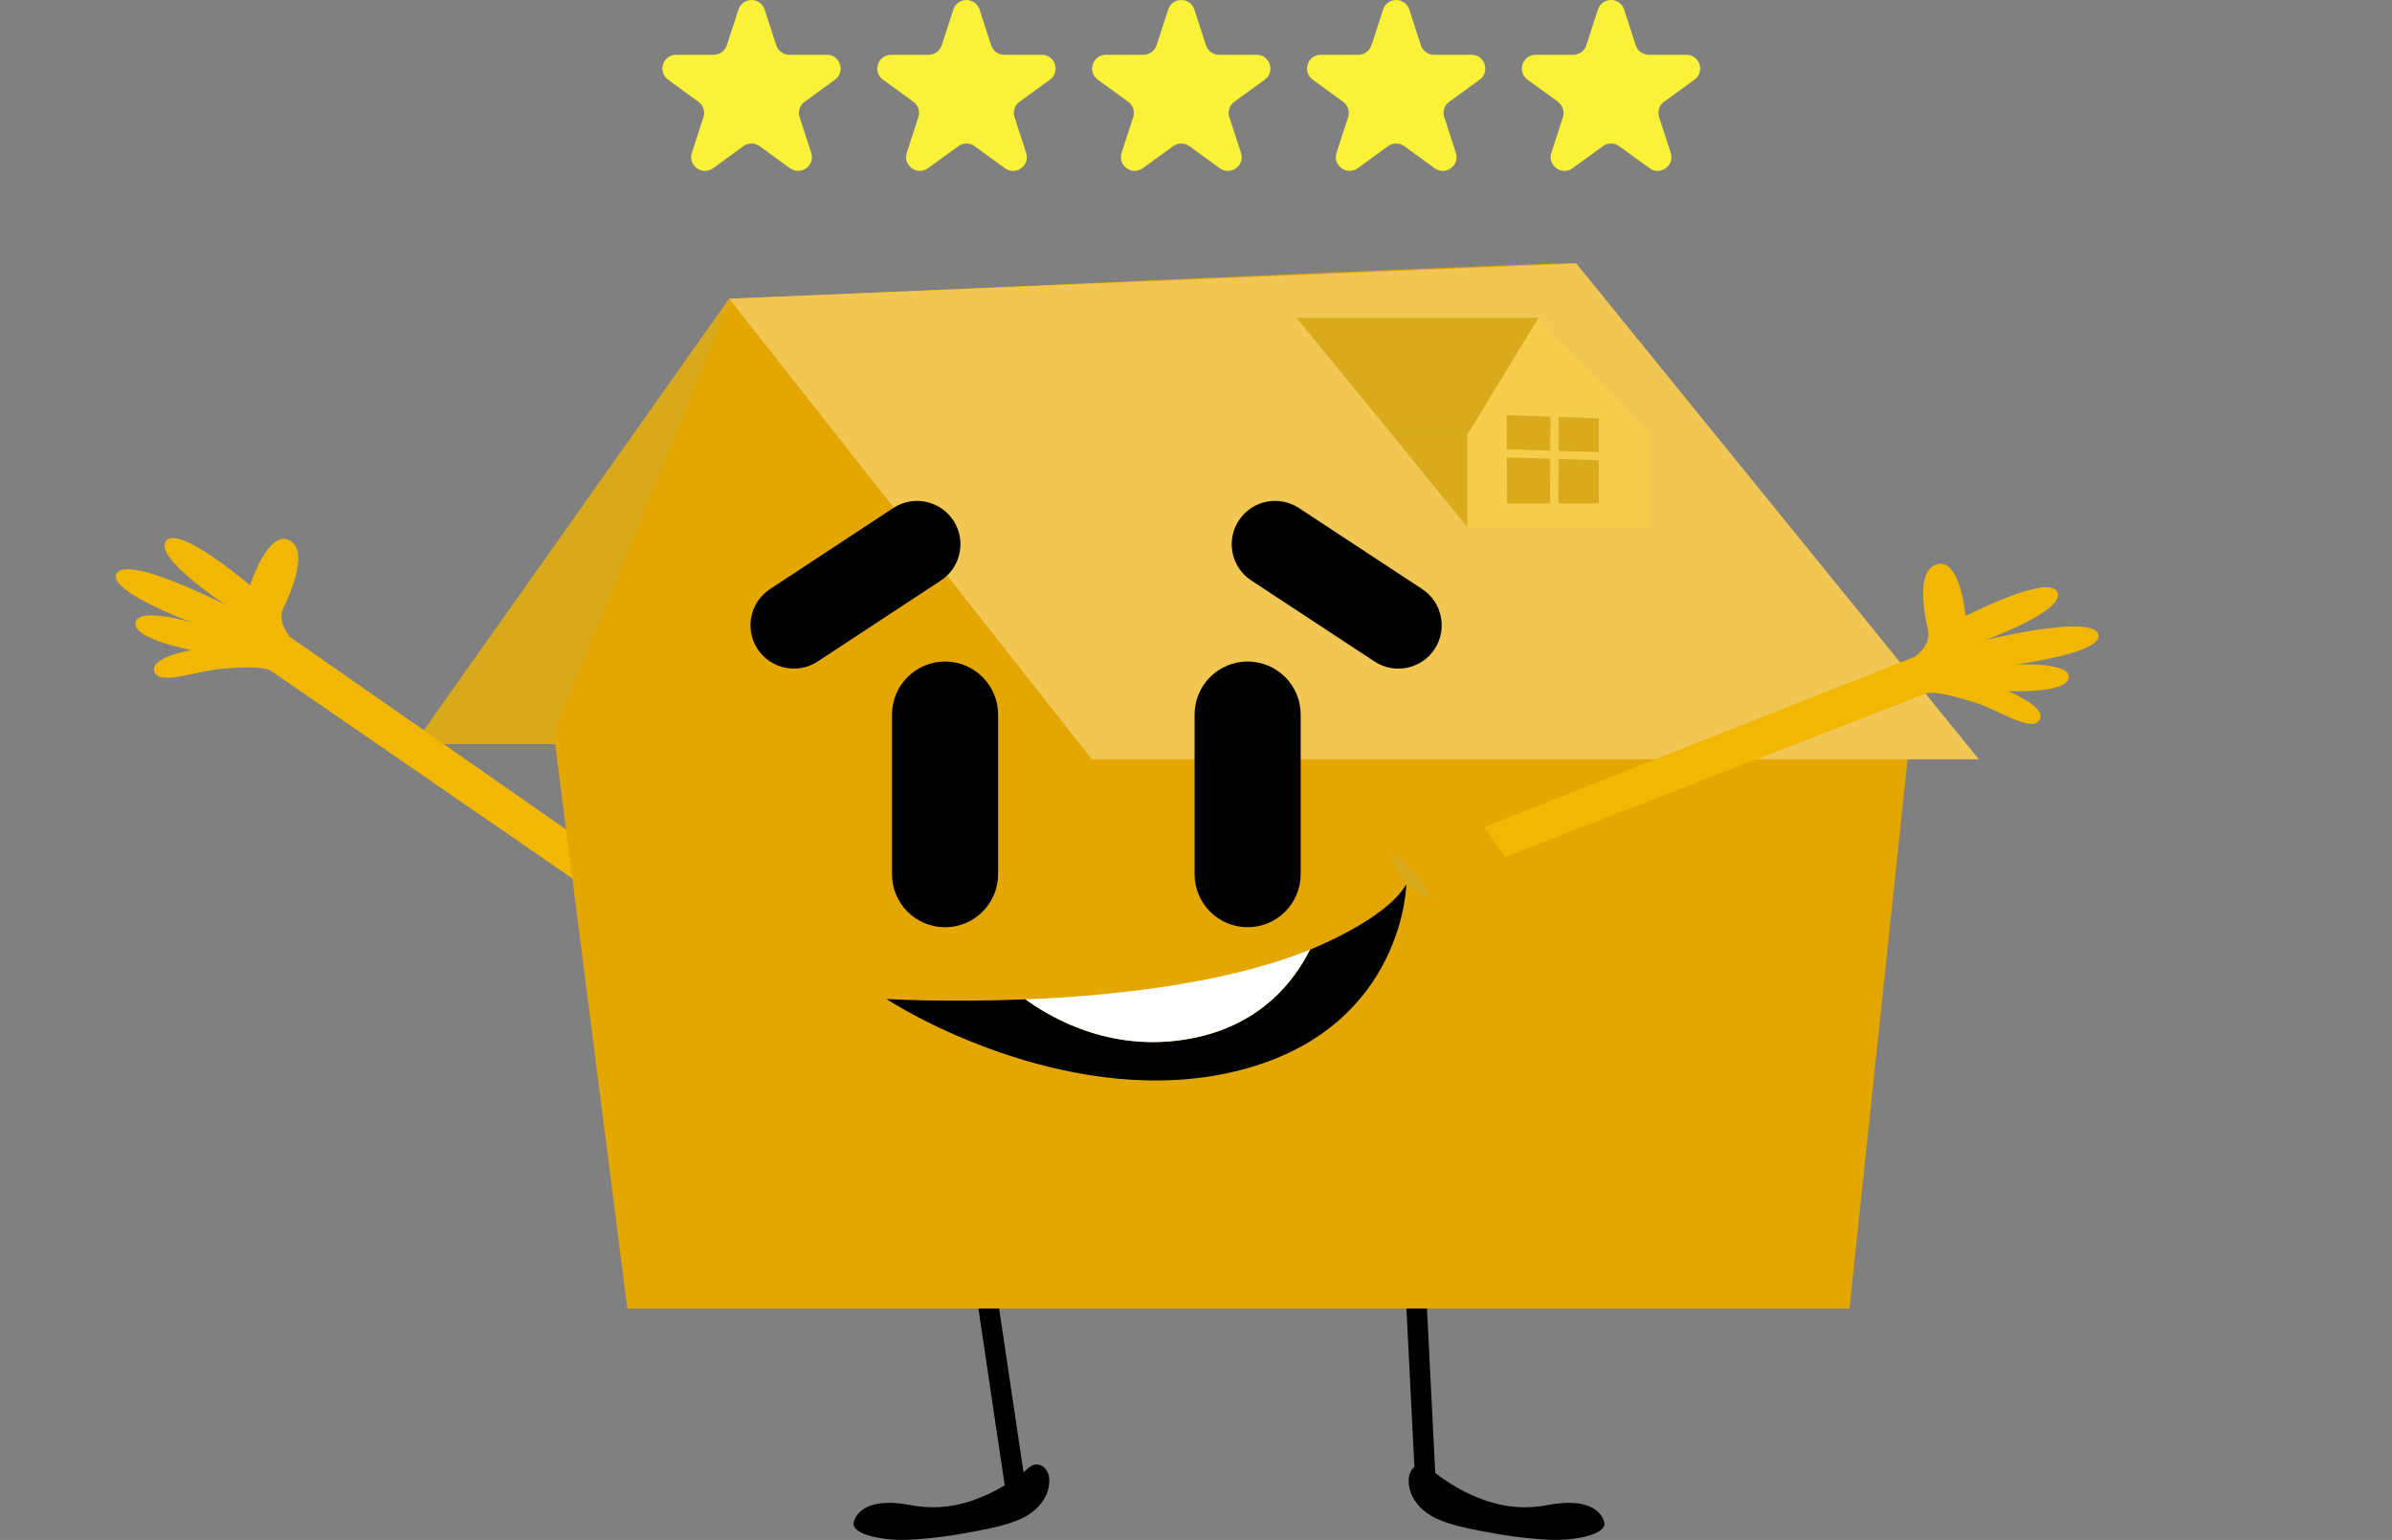 <?xml version="1.0" encoding="UTF-8"?>
<svg id="Capa_1" data-name="Capa 1" xmlns="http://www.w3.org/2000/svg" viewBox="0 0 340.48 219.26">
  <rect x="0" y="0" width="340.48" height="219.26" fill="#808080" stroke="none"/>
  <defs>
    <style>
      .cls-1 {
        opacity: .3;
      }

      .cls-1, .cls-2, .cls-3 {
        isolation: isolate;
      }

      .cls-1, .cls-4, .cls-3 {
        fill: #d8aa1c;
      }

      .cls-1, .cls-3 {
        mix-blend-mode: multiply;
      }

      .cls-5 {
        fill: #fff;
      }

      .cls-6 {
        fill: #f1c653;
      }

      .cls-7 {
        fill: #f1b703;
      }

      .cls-8 {
        fill: #f6cc4b;
      }

      .cls-9 {
        fill: #e4a600;
      }

      .cls-10 {
        fill: #faf139;
      }

      .cls-3 {
        opacity: .6;
      }
    </style>
  </defs>
  <g id="g15" class="cls-2">
    <g id="Capa_2" data-name="Capa 2">
      <g id="Layer_3" data-name="Layer 3">
        <g id="g14">
          <polygon id="polygon1" class="cls-4" points="103.8 42.53 58.94 105.95 107.56 105.95 103.8 42.53"/>
          <polygon id="polygon2" class="cls-3" points="103.8 42.53 58.94 105.95 107.56 105.95 103.8 42.53"/>
          <g id="g2">
            <rect id="rect2" x="140.98" y="182.39" width="2.92" height="30.76" transform="translate(-27.54 23.1) rotate(-8.46)"/>
            <path id="path2" d="M138.7,213.55c-1.87.66-3.81,1.04-5.72,1.06-1.16,0-2.31-.1-3.44-.32-5.34-1.02-7.5.63-8.01,2.41s4.2,2.67,7.5,2.54c3.43-.13,6.89-.63,10.25-1.3,2.01-.39,4.13-.83,6.01-1.67,2.24-1,4.21-3.1,4.06-5.71-.05-.84-.52-1.71-1.33-1.97-.8-.26-1.37.17-1.91.67-.69.63-1.49,1.19-2.27,1.7-1.6,1.06-3.32,1.94-5.14,2.58h0Z"/>
          </g>
          <g id="g3">
            <rect id="rect3" x="200.75" y="182.07" width="2.92" height="30.76" transform="translate(-9.66 10.41) rotate(-2.88)"/>
            <path id="path3" d="M211.17,213.55c1.87.66,3.81,1.04,5.72,1.06,1.16,0,2.31-.1,3.44-.32,5.34-1.02,7.5.63,8.01,2.41s-4.2,2.67-7.5,2.54c-3.43-.13-6.89-.63-10.25-1.3-2.01-.39-4.13-.83-6.01-1.67-2.24-1-4.21-3.1-4.06-5.71.05-.84.52-1.71,1.33-1.97.8-.26,1.37.17,1.91.67.69.63,1.49,1.19,2.27,1.7,1.6,1.06,3.32,1.94,5.14,2.58h0Z"/>
          </g>
          <path id="path4" class="cls-7" d="M16.64,81.57c1.84-2.44,15.44,4.53,15.44,4.53,0,0-10.27-6.72-8.45-9.09,1.83-2.37,11.96,6.33,11.96,6.33,0,0,2.52-7.86,5.52-6.45,3,1.4.24,7.53-.77,9.69-.78,1.67.35,3.38.92,4.09,8.16,5.69,54.26,37.85,54.26,37.85l-3.9,3.55-52.92-36.47c-.95-.68-3.73-.66-7.24-.37-3.52.29-8.75,2.46-9.49.41s5.25-3.08,5.25-3.08c-3.23-.68-8.59-2.11-7.88-4.09.71-1.98,7.89.13,7.89.13,0,0-12.41-4.62-10.58-7.06h0Z"/>
          <path id="path5" class="cls-9" d="M78.82,104.37l10.48,81.93h173.96l9.19-86.95s-48.08-61.41-48.08-61.84-121,5.17-120.57,5.02c.43-.15-24.98,61.84-24.98,61.84h0Z"/>
          <polygon id="polygon5" class="cls-6" points="224.37 37.51 103.8 42.53 155.41 108.11 281.67 108.11 224.37 37.51"/>
          <path id="rect5" d="M134.52,94.19h0c4.17,0,7.55,3.38,7.55,7.55v22.73c0,4.17-3.38,7.55-7.55,7.55h0c-4.17,0-7.55-3.38-7.55-7.55v-22.73c0-4.17,3.38-7.55,7.55-7.55Z"/>
          <path id="rect6" d="M204.2,92.42h0c-1.87,2.85-5.7,3.64-8.56,1.76l-17.53-11.53c-2.85-1.87-3.64-5.7-1.77-8.55h0c1.87-2.85,5.7-3.64,8.56-1.76l17.53,11.53c2.85,1.87,3.64,5.7,1.77,8.55Z"/>
          <path id="rect7" d="M135.7,74.1h0c1.87,2.85,1.08,6.68-1.77,8.55l-17.53,11.53c-2.85,1.87-6.68,1.09-8.56-1.76h0c-1.87-2.85-1.08-6.68,1.77-8.55l17.53-11.53c2.85-1.87,6.68-1.09,8.56,1.76Z"/>
          <path id="rect8" d="M177.59,132.02h0c-4.17,0-7.55-3.38-7.55-7.55v-22.73c0-4.17,3.38-7.55,7.55-7.55h0c4.17,0,7.55,3.38,7.55,7.55v22.73c0,4.17-3.38,7.55-7.55,7.55Z"/>
          <g id="g9">
            <path id="path8" d="M186.48,135.2c-2.27,4.53-6.9,10.45-16.02,12.47-11.71,2.6-20.76-2.66-24.48-5.38-11.34.46-19.8-.05-19.8-.05,5.95,3.86,29.42,16.19,51.56,9.8,22.14-6.38,22.44-26.14,22.44-26.14-2.6,4.46-10.97,8.18-13.69,9.31h0Z"/>
            <path id="path9" class="cls-5" d="M170.45,147.67c9.13-2.03,13.75-7.95,16.02-12.47-.55.22-.87.35-.87.35-11.93,4.62-27.45,6.25-39.63,6.74,3.72,2.72,12.77,7.99,24.48,5.38Z"/>
          </g>
          <path id="path10" class="cls-7" d="M298.64,90.21c-1.24-2.74-16.06.93-16.06.93,0,0,11.52-4.17,10.27-6.85-1.24-2.68-13.07,3.42-13.07,3.42,0,0-.69-8.09-3.92-7.4-3.24.69-1.93,7.16-1.43,9.46.39,1.77-1.1,3.17-1.82,3.72-9.23,3.65-61.39,24.27-61.39,24.27l3.01,4.27,59.78-23.24c1.07-.44,3.78.19,7.14,1.25,3.36,1.06,7.97,4.29,9.15,2.49s-4.42-4.11-4.42-4.11c3.3.06,8.84-.12,8.59-2.17-.25-2.05-7.72-1.62-7.72-1.62,0,0,13.14-1.68,11.89-4.42h0Z"/>
          <polyline id="polyline10" class="cls-4" points="186.19 47.26 208.87 75 208.87 61.93 219.01 45.26 184.59 45.26 186.59 47.79"/>
          <polygon id="polygon10" class="cls-8" points="208.87 75.18 208.87 61.93 219.01 45.26 234.7 61.53 234.7 75.18 208.87 75.18"/>
          <polygon id="polygon11" class="cls-1" points="208.87 75.18 198.22 61.93 208.87 61.93 208.87 75.18"/>
          <path id="path11" class="cls-4" d="M198.04,121.27c2.39,1.79,4.54,3.82,5.6,6.66-2.8-.99-5.4-3.6-5.6-6.66Z"/>
          <g id="g13">
            <path id="path12" class="cls-4" d="M220.69,59.33l-6.23-.22c0,.09.02,2.32.02,4.87l6.19.19.02-4.84h0Z"/>
            <polygon id="polygon12" class="cls-4" points="221.84 65.36 221.82 71.67 227.58 71.67 227.58 65.53 221.84 65.36"/>
            <polygon id="polygon13" class="cls-4" points="221.84 64.2 227.58 64.38 227.58 59.57 221.85 59.37 221.84 64.2"/>
            <path id="path13" class="cls-4" d="M214.49,65.13c.02,3.22.04,6.54.04,6.54h6.12l.02-6.35-6.18-.19h0Z"/>
          </g>
        </g>
      </g>
    </g>
  </g>
  <g>
    <path class="cls-10" d="M108.84,1.36l1.65,5.08c.26.81,1.02,1.36,1.87,1.36h5.34c1.9,0,2.69,2.43,1.15,3.55l-4.32,3.14c-.69.5-.98,1.38-.71,2.19l1.65,5.08c.59,1.81-1.48,3.31-3.02,2.19l-4.32-3.14c-.69-.5-1.62-.5-2.31,0l-4.32,3.14c-1.54,1.12-3.61-.39-3.02-2.19l1.65-5.08c.26-.81-.03-1.69-.71-2.19l-4.32-3.14c-1.54-1.12-.75-3.55,1.15-3.55h5.34c.85,0,1.6-.55,1.87-1.36l1.65-5.08c.59-1.81,3.14-1.81,3.73,0Z"/>
    <path class="cls-10" d="M139.43,1.36l1.65,5.08c.26.81,1.02,1.36,1.87,1.36h5.34c1.9,0,2.69,2.43,1.15,3.55l-4.32,3.14c-.69.5-.98,1.38-.71,2.19l1.65,5.08c.59,1.81-1.48,3.31-3.02,2.19l-4.32-3.14c-.69-.5-1.62-.5-2.31,0l-4.32,3.14c-1.54,1.12-3.61-.39-3.02-2.19l1.65-5.08c.26-.81-.03-1.69-.71-2.19l-4.32-3.14c-1.54-1.12-.75-3.55,1.15-3.55h5.34c.85,0,1.6-.55,1.87-1.36l1.65-5.08c.59-1.81,3.14-1.81,3.73,0Z"/>
    <path class="cls-10" d="M170.01,1.36l1.65,5.08c.26.81,1.02,1.36,1.87,1.36h5.34c1.9,0,2.69,2.43,1.15,3.55l-4.32,3.14c-.69.5-.98,1.38-.71,2.19l1.65,5.08c.59,1.81-1.48,3.31-3.02,2.19l-4.32-3.14c-.69-.5-1.62-.5-2.31,0l-4.32,3.14c-1.54,1.12-3.61-.39-3.02-2.19l1.65-5.08c.26-.81-.03-1.69-.71-2.19l-4.32-3.14c-1.54-1.12-.75-3.55,1.15-3.55h5.34c.85,0,1.6-.55,1.87-1.36l1.65-5.08c.59-1.81,3.14-1.81,3.73,0Z"/>
    <path class="cls-10" d="M200.6,1.36l1.65,5.08c.26.81,1.02,1.36,1.87,1.36h5.34c1.9,0,2.69,2.43,1.15,3.55l-4.32,3.14c-.69.5-.98,1.38-.71,2.19l1.65,5.08c.59,1.81-1.48,3.31-3.02,2.19l-4.32-3.14c-.69-.5-1.62-.5-2.31,0l-4.32,3.14c-1.54,1.12-3.61-.39-3.02-2.19l1.65-5.08c.26-.81-.03-1.69-.71-2.19l-4.32-3.14c-1.54-1.12-.75-3.55,1.15-3.55h5.34c.85,0,1.6-.55,1.87-1.36l1.65-5.08c.59-1.81,3.14-1.81,3.73,0Z"/>
    <path class="cls-10" d="M231.18,1.36l1.65,5.08c.26.81,1.02,1.36,1.87,1.36h5.34c1.9,0,2.69,2.43,1.15,3.55l-4.32,3.14c-.69.5-.98,1.38-.71,2.19l1.65,5.08c.59,1.81-1.48,3.31-3.02,2.19l-4.32-3.14c-.69-.5-1.62-.5-2.31,0l-4.32,3.14c-1.54,1.12-3.61-.39-3.02-2.19l1.65-5.08c.26-.81-.03-1.69-.71-2.19l-4.32-3.14c-1.54-1.12-.75-3.55,1.15-3.55h5.34c.85,0,1.6-.55,1.87-1.36l1.65-5.08c.59-1.81,3.14-1.81,3.73,0Z"/>
  </g>
</svg>
